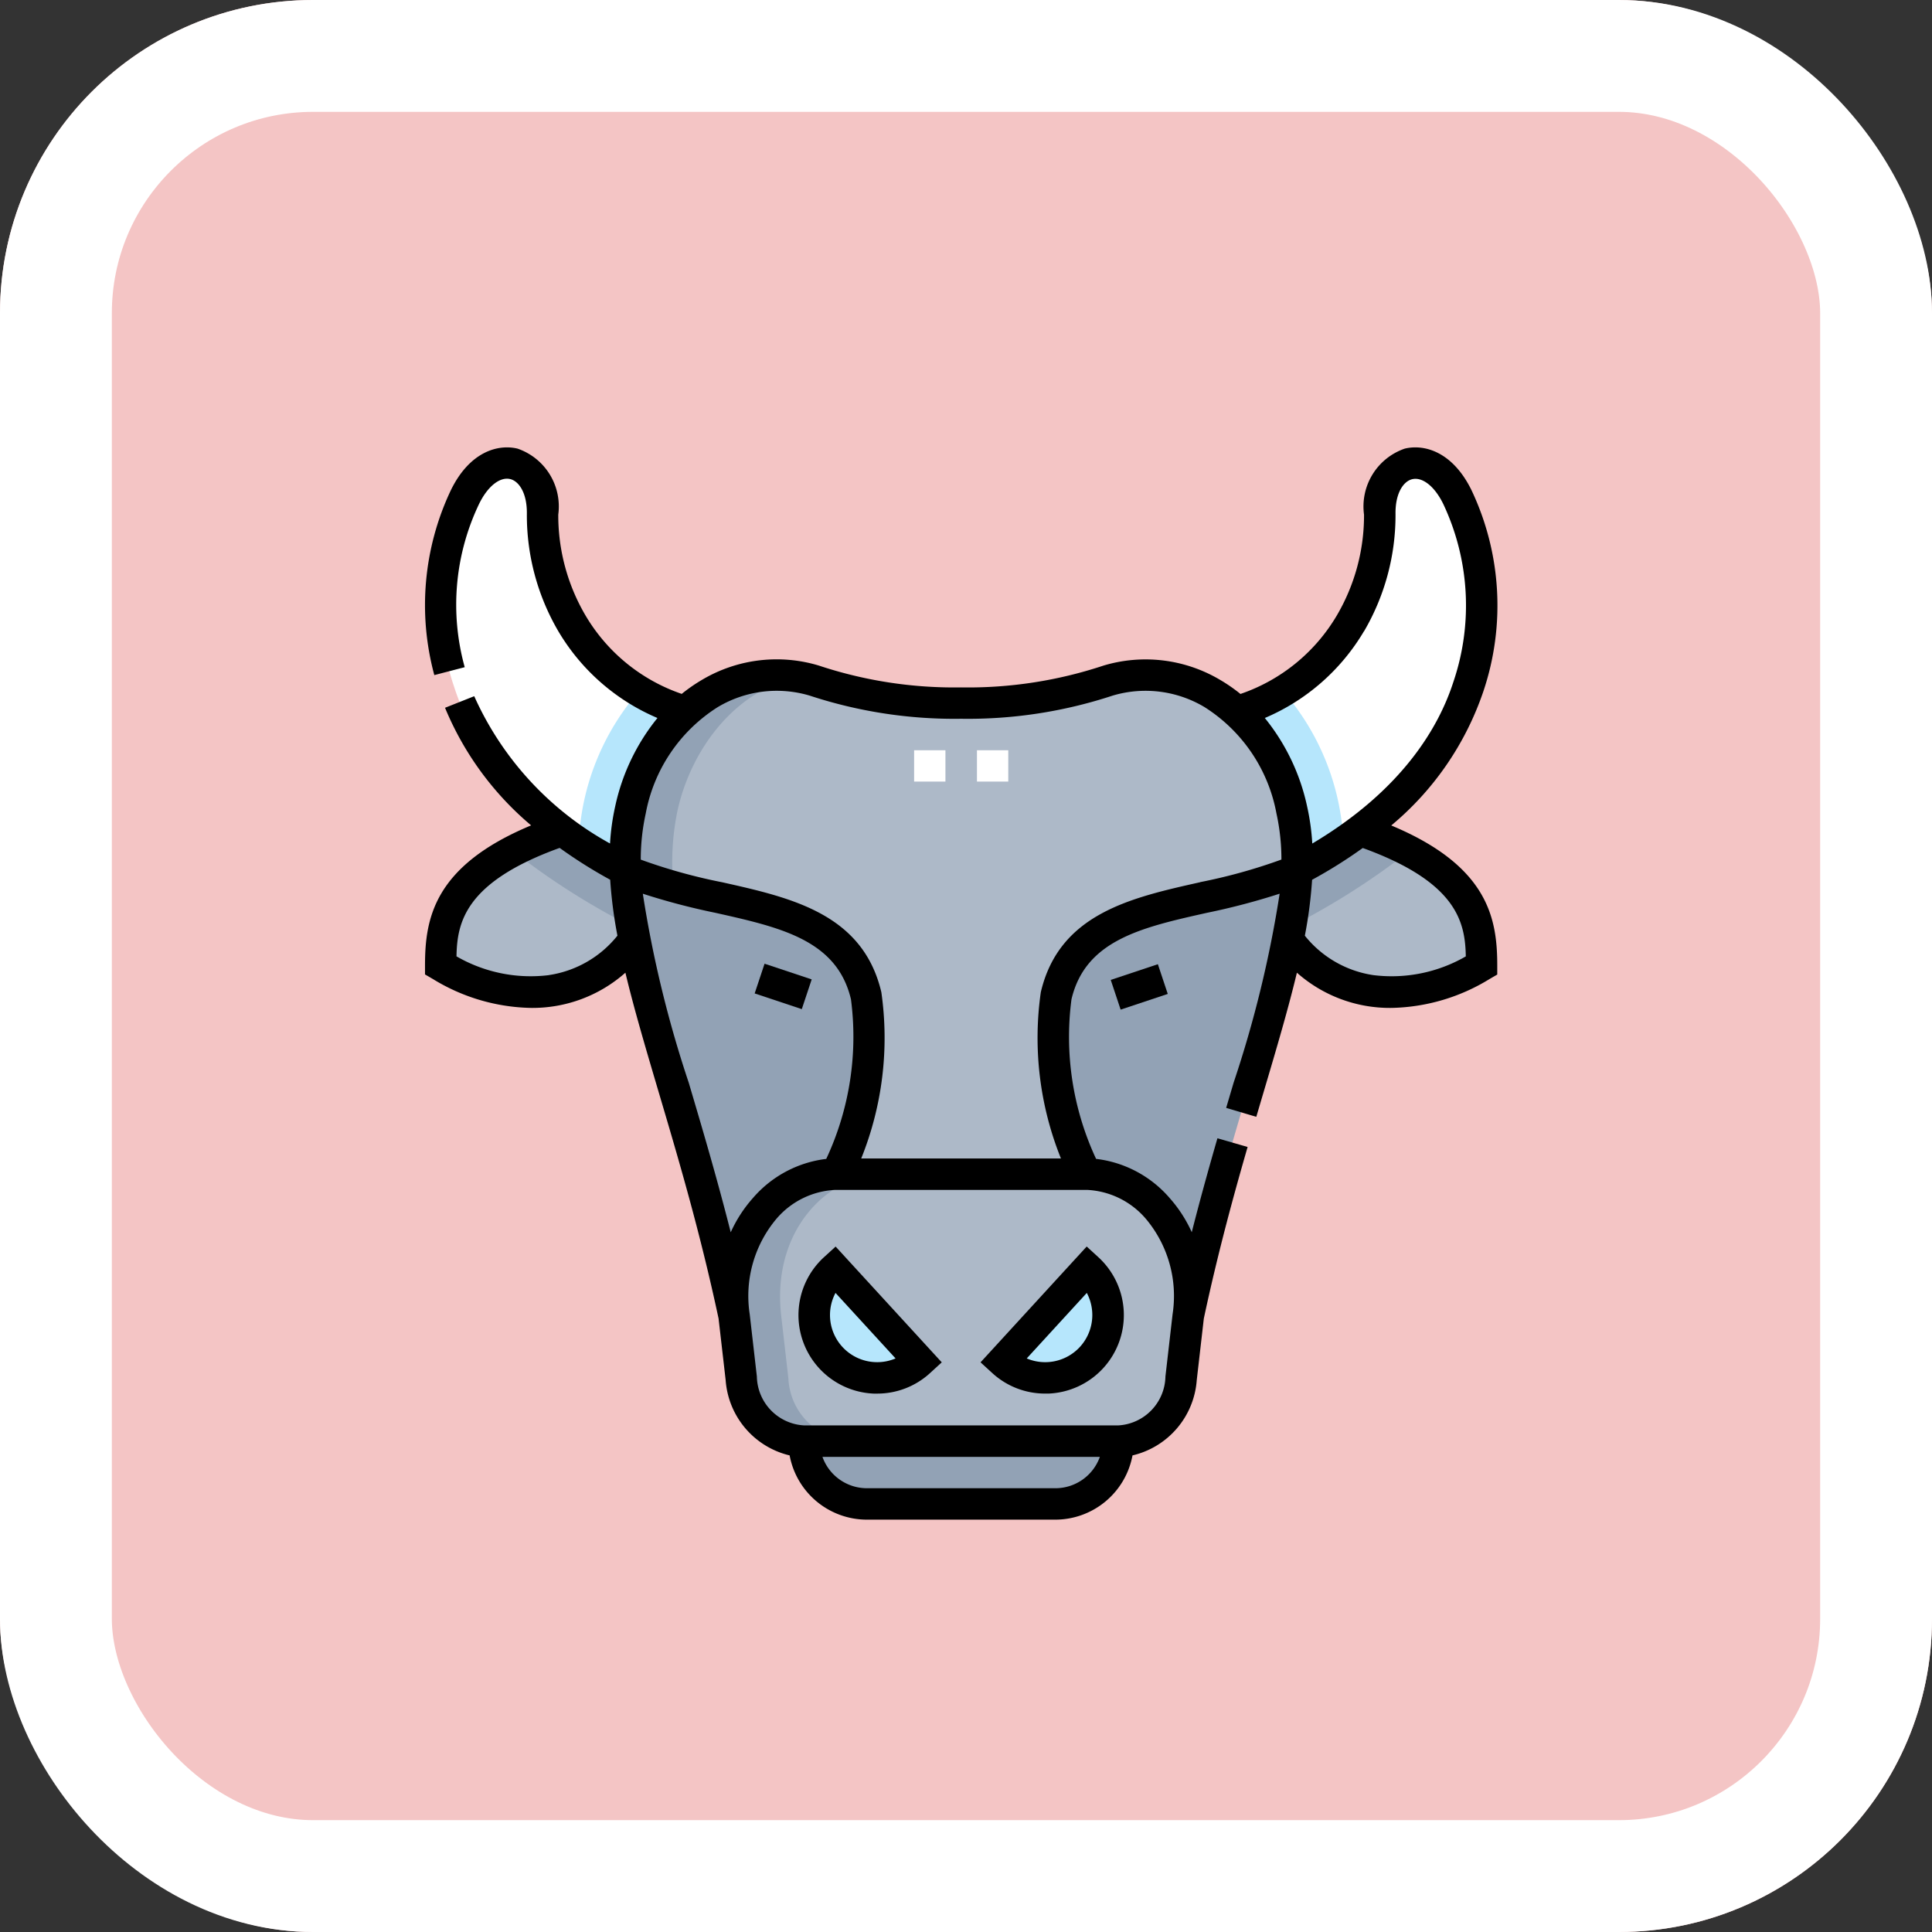 <svg xmlns="http://www.w3.org/2000/svg" width="86.369" height="86.369" viewBox="0 0 86.369 86.369">
  <rect x="0" y="0" width="86.369" height="86.369" fill="#333333" stroke="none"/>
  <g id="Group_1111639" data-name="Group 1111639" transform="translate(-6217 6376)">
    <g id="Group_1099341" data-name="Group 1099341" transform="translate(6217 -6376)">
      <g id="Rectangle_402588" data-name="Rectangle 402588" transform="translate(0 0)" fill="#f4c5c5" stroke="#fff" stroke-width="5">
        <rect width="86.369" height="86.369" rx="14" stroke="none"/>
        <rect x="2.5" y="2.5" width="81.369" height="81.369" rx="11.5" fill="none"/>
      </g>
    </g>
    <g id="Group_1111638" data-name="Group 1111638" transform="translate(6236 -6356.002)">
      <g id="Group_1111636" data-name="Group 1111636" transform="translate(0.702 0.704)">
        <g id="Group_1111634" data-name="Group 1111634">
          <path id="Path_900640" data-name="Path 900640" d="M98.273,110.342a8.305,8.305,0,0,0-2.444,4.4,10.574,10.574,0,0,0-.231,2.686c3.4,1.7,9.676.992,10.766,5.616a13.32,13.32,0,0,1-1.372,7.975h11.235a13.32,13.32,0,0,1-1.372-7.975c1.09-4.624,7.367-3.916,10.766-5.616a10.574,10.574,0,0,0-.231-2.686,8.305,8.305,0,0,0-2.444-4.4,5.96,5.96,0,0,0-5.77-1.388,21.964,21.964,0,0,1-13.132,0,5.96,5.96,0,0,0-5.77,1.388Z" transform="translate(-87.344 -99.231)" fill="#adb9c8" fill-rule="evenodd"/>
          <path id="Path_900641" data-name="Path 900641" d="M106.433,207.446c-1.062-4.506-6.631-3.774-10.765-5.616h0a19.2,19.2,0,0,0,.392,3.116c.862,4.313,2.94,9.638,4.468,16.817-.453-3.941,2.217-6.341,4.533-6.341A13.32,13.32,0,0,0,106.433,207.446Z" transform="translate(-87.413 -183.636)" fill="#92a2b5" fill-rule="evenodd"/>
          <path id="Path_900642" data-name="Path 900642" d="M162.859,347H151.624c-2.316,0-4.986,2.4-4.533,6.341l.32,2.787a2.946,2.946,0,0,0,2.809,2.809h14.043a2.946,2.946,0,0,0,2.809-2.809l.32-2.787C167.845,349.4,165.175,347,162.859,347Zm-11.273,4.231,3.8,4.141a2.809,2.809,0,1,1-3.8-4.141Zm7.515,4.141,3.8-4.141a2.809,2.809,0,0,1-3.8,4.141Z" transform="translate(-133.976 -315.213)" fill="#adb9c8" fill-rule="evenodd"/>
          <path id="Path_900643" data-name="Path 900643" d="M300.007,207.446a13.32,13.32,0,0,0,1.372,7.975c2.317,0,4.986,2.4,4.533,6.341,1.528-7.179,3.606-12.5,4.468-16.817a19.182,19.182,0,0,0,.392-3.116h0C306.638,203.673,301.069,202.94,300.007,207.446Z" transform="translate(-272.497 -183.636)" fill="#92a2b5" fill-rule="evenodd"/>
          <path id="Path_900644" data-name="Path 900644" d="M198.087,392.19l-3.8,4.141a2.809,2.809,0,1,0,3.8-4.141Zm-7.515,4.141-3.8-4.141a2.809,2.809,0,0,0,3.8,4.141Z" transform="translate(-169.166 -356.174)" fill="#b6e6fc" fill-rule="evenodd"/>
          <path id="Path_900645" data-name="Path 900645" d="M195.043,474.5H181a2.817,2.817,0,0,0,2.809,2.809h8.426A2.817,2.817,0,0,0,195.043,474.5Z" transform="translate(-164.756 -430.777)" fill="#92a2b5" fill-rule="evenodd"/>
          <path id="Path_900646" data-name="Path 900646" d="M7.5,188.9c3.454,2.043,6.838,1.34,8.647-1.151a19.183,19.183,0,0,1-.392-3.116,20.532,20.532,0,0,1-2.821-1.776C7.734,184.635,7.5,186.941,7.5,188.9Zm41.1-6.043a20.523,20.523,0,0,1-2.821,1.776,19.194,19.194,0,0,1-.392,3.116c1.808,2.491,5.193,3.193,8.647,1.151C54.031,186.941,53.8,184.635,48.6,182.858Z" transform="translate(-7.5 -166.44)" fill="#adb9c8" fill-rule="evenodd"/>
          <path id="Path_900647" data-name="Path 900647" d="M47.335,187.157a17.933,17.933,0,0,1-.28-2.521,20.532,20.532,0,0,1-2.821-1.776,15.649,15.649,0,0,0-2.2.925A32.4,32.4,0,0,0,47.335,187.157ZM82.1,183.784a32.4,32.4,0,0,1-5.3,3.373,17.933,17.933,0,0,0,.28-2.521,20.531,20.531,0,0,0,2.821-1.776A15.641,15.641,0,0,1,82.1,183.784Z" transform="translate(-38.8 -166.441)" fill="#92a2b5" fill-rule="evenodd"/>
          <path id="Path_900648" data-name="Path 900648" d="M15.755,25.693a10.574,10.574,0,0,1,.231-2.686,8.305,8.305,0,0,1,2.444-4.4,9.043,9.043,0,0,1-6.377-8.817c.041-2.554-2.285-3.2-3.469-.773A11.315,11.315,0,0,0,8.1,17.5C9.295,21.217,12.384,23.922,15.755,25.693ZM43.1,18.609a8.305,8.305,0,0,1,2.444,4.4,10.574,10.574,0,0,1,.231,2.686c3.371-1.77,6.46-4.476,7.659-8.2a11.315,11.315,0,0,0-.488-8.477c-1.184-2.43-3.509-1.781-3.469.773A9.043,9.043,0,0,1,43.1,18.609Z" transform="translate(-7.501 -7.499)" fill="#fff" fill-rule="evenodd"/>
          <path id="Path_900649" data-name="Path 900649" d="M75.487,124.356a10.574,10.574,0,0,1,.231-2.686,8.305,8.305,0,0,1,2.444-4.4,9.67,9.67,0,0,1-2.058-.919,11.011,11.011,0,0,0-2.7,6.754A21.164,21.164,0,0,0,75.487,124.356Zm29.4-8a11.01,11.01,0,0,1,2.7,6.754,21.145,21.145,0,0,1-2.085,1.249,10.575,10.575,0,0,0-.231-2.686,8.305,8.305,0,0,0-2.444-4.4A9.674,9.674,0,0,0,104.891,116.353Z" transform="translate(-67.232 -106.162)" fill="#b6e6fc" fill-rule="evenodd"/>
          <path id="Path_900650" data-name="Path 900650" d="M98.273,110.343a8.305,8.305,0,0,0-2.444,4.4,10.574,10.574,0,0,0-.231,2.686,10.857,10.857,0,0,0,2.15.75,11.31,11.31,0,0,1,.187-3.436c.643-2.85,2.686-5.415,5.421-5.948A6.007,6.007,0,0,0,98.273,110.343Z" transform="translate(-87.344 -99.233)" fill="#92a2b5" fill-rule="evenodd"/>
          <path id="Path_900651" data-name="Path 900651" d="M97.815,202.571a12.825,12.825,0,0,1-2.149-.74,19.2,19.2,0,0,0,.392,3.116c.862,4.313,2.94,9.638,4.468,16.817a6.145,6.145,0,0,1,1.052-4.421c-1.318-5.022-2.739-9.019-3.413-12.4A21.106,21.106,0,0,1,97.815,202.571Z" transform="translate(-87.412 -183.637)" fill="#92a2b5" fill-rule="evenodd"/>
          <path id="Path_900652" data-name="Path 900652" d="M153.731,347h-2.107c-2.316,0-4.986,2.4-4.533,6.341l.32,2.787a2.946,2.946,0,0,0,2.809,2.809h2.107a2.946,2.946,0,0,1-2.809-2.809l-.32-2.787C148.745,349.4,151.414,347,153.731,347Z" transform="translate(-133.976 -315.213)" fill="#92a2b5" fill-rule="evenodd"/>
        </g>
        <g id="Group_1111635" data-name="Group 1111635" transform="translate(21.159 12.834)">
          <path id="Path_900653" data-name="Path 900653" d="M237.713,145.982h-1.4v-1.4h1.4Zm-2.809,0h-1.4v-1.4h1.4Z" transform="translate(-233.5 -144.578)" fill="#fff"/>
        </g>
      </g>
      <g id="Group_1111637" data-name="Group 1111637" transform="translate(0 0.002)">
        <path id="Path_900654" data-name="Path 900654" d="M265.268,386.77l.518.474a3.486,3.486,0,0,0,2.369.923q.078,0,.156,0a3.511,3.511,0,0,0,2.22-6.1l-.518-.474Zm4.443-.69a2.11,2.11,0,0,1-2.378.516l2.685-2.929A2.11,2.11,0,0,1,269.711,386.08Z" transform="translate(-240.433 -345.868)"/>
        <path id="Path_900655" data-name="Path 900655" d="M179.52,382.067a3.511,3.511,0,0,0,2.22,6.1c.052,0,.1,0,.156,0a3.486,3.486,0,0,0,2.369-.923l.518-.474-4.745-5.176Zm2.281,4.693a2.107,2.107,0,0,1-1.768-3.094l2.685,2.929A2.1,2.1,0,0,1,181.8,386.76Z" transform="translate(-161.682 -345.867)"/>
        <path id="Path_900656" data-name="Path 900656" d="M43.2,16.9a13.387,13.387,0,0,0,4.11-5.982,12.032,12.032,0,0,0-.526-9C45.953.218,44.7-.158,43.8.057a2.733,2.733,0,0,0-1.822,2.952,8.831,8.831,0,0,1-1.212,4.5,8,8,0,0,1-4.312,3.516,7.29,7.29,0,0,0-.9-.624,6.531,6.531,0,0,0-5.224-.644,19.211,19.211,0,0,1-6.364.975A19.211,19.211,0,0,1,17.6,9.754a6.53,6.53,0,0,0-5.224.644,7.286,7.286,0,0,0-.9.624A8,8,0,0,1,7.169,7.506a8.831,8.831,0,0,1-1.212-4.5A2.733,2.733,0,0,0,4.135.057c-.9-.215-2.153.161-2.98,1.86a11.986,11.986,0,0,0-.739,8.265l1.359-.354a10.44,10.44,0,0,1,.643-7.3c.382-.784.928-1.22,1.391-1.109.381.091.759.61.744,1.563A10.274,10.274,0,0,0,5.959,8.22,9.428,9.428,0,0,0,10.391,12.1,9.39,9.39,0,0,0,8.5,16.058a10.335,10.335,0,0,0-.229,1.652A14.086,14.086,0,0,1,2.2,11.125l-1.305.518A13.726,13.726,0,0,0,4.744,16.9C.39,18.712,0,21.069,0,23.164v.4l.345.2A8.667,8.667,0,0,0,4.734,25.06a6.261,6.261,0,0,0,4.224-1.574c.392,1.641.915,3.4,1.481,5.316.871,2.939,1.858,6.269,2.684,10.143L13.44,41.7A3.732,3.732,0,0,0,16.3,45.065a3.516,3.516,0,0,0,3.451,2.872h8.426a3.516,3.516,0,0,0,3.451-2.872A3.733,3.733,0,0,0,34.5,41.7l.316-2.753c.646-3.028,1.385-5.689,1.958-7.67l-1.349-.39c-.342,1.183-.742,2.606-1.148,4.2a6.025,6.025,0,0,0-.989-1.528A5.133,5.133,0,0,0,30,31.809,12.9,12.9,0,0,1,28.9,24.675c.625-2.651,3.145-3.215,6.064-3.868a30.382,30.382,0,0,0,3.242-.853A51.3,51.3,0,0,1,36.149,28.4q-.164.554-.334,1.129l1.347.4q.169-.573.333-1.127c.567-1.913,1.089-3.676,1.482-5.317A6.259,6.259,0,0,0,43.2,25.06a8.67,8.67,0,0,0,4.389-1.291l.345-.2v-.4c0-2.094-.39-4.45-4.74-6.266Zm-1.22-8.679a10.273,10.273,0,0,0,1.406-5.233c-.015-.953.363-1.472.744-1.563.463-.111,1.009.324,1.391,1.109a10.635,10.635,0,0,1,.451,7.954c-.647,2.008-2.272,4.824-6.307,7.224a10.33,10.33,0,0,0-.23-1.653A9.391,9.391,0,0,0,37.543,12.1a9.428,9.428,0,0,0,4.432-3.878ZM5.536,23.595a6.633,6.633,0,0,1-4.129-.84c.029-1.523.383-3.318,4.612-4.848a21.307,21.307,0,0,0,2.259,1.423,20.383,20.383,0,0,0,.324,2.5,4.829,4.829,0,0,1-3.067,1.763Zm4.2-3.64a30.376,30.376,0,0,0,3.242.853c2.919.653,5.439,1.217,6.064,3.868a12.9,12.9,0,0,1-1.105,7.134,5.133,5.133,0,0,0-3.281,1.753,6.021,6.021,0,0,0-.989,1.528c-.622-2.451-1.277-4.661-1.877-6.687a51.3,51.3,0,0,1-2.053-8.448ZM28.181,46.532H19.754a2.11,2.11,0,0,1-1.986-1.4h12.4a2.11,2.11,0,0,1-1.986,1.4ZM32.235,34.5A5.359,5.359,0,0,1,33.42,38.75l-.32,2.787a2.233,2.233,0,0,1-2.111,2.187H16.946a2.233,2.233,0,0,1-2.111-2.187l-.32-2.787A5.36,5.36,0,0,1,15.7,34.5a3.684,3.684,0,0,1,2.65-1.305H29.585a3.685,3.685,0,0,1,2.65,1.305Zm2.418-15.059c-3.1.693-6.3,1.409-7.124,4.916a14.427,14.427,0,0,0,.9,7.434H19.5a14.428,14.428,0,0,0,.9-7.434c-.826-3.507-4.028-4.223-7.124-4.916a24.492,24.492,0,0,1-3.631-1.01,9.557,9.557,0,0,1,.222-2.061,7.166,7.166,0,0,1,3.216-4.755A5.141,5.141,0,0,1,17.2,11.1a20.676,20.676,0,0,0,6.769,1.034A20.676,20.676,0,0,0,30.736,11.1a5.141,5.141,0,0,1,4.111.512,7.166,7.166,0,0,1,3.216,4.755,9.557,9.557,0,0,1,.222,2.061A24.489,24.489,0,0,1,34.653,19.437ZM42.4,23.595a4.829,4.829,0,0,1-3.067-1.763,20.379,20.379,0,0,0,.324-2.5,21.31,21.31,0,0,0,2.264-1.421c4.224,1.53,4.578,3.324,4.607,4.846A6.633,6.633,0,0,1,42.4,23.595Z" transform="translate(0 -0.002)"/>
        <path id="Path_900657" data-name="Path 900657" d="M0,0H1.4V2.22H0Z" transform="matrix(0.316, -0.949, 0.949, 0.316, 14.737, 24.411)"/>
        <path id="Path_900658" data-name="Path 900658" d="M0,0H2.22V1.4H0Z" transform="matrix(0.949, -0.316, 0.316, 0.949, 30.655, 23.806)"/>
      </g>
    </g>
  </g>
</svg>
